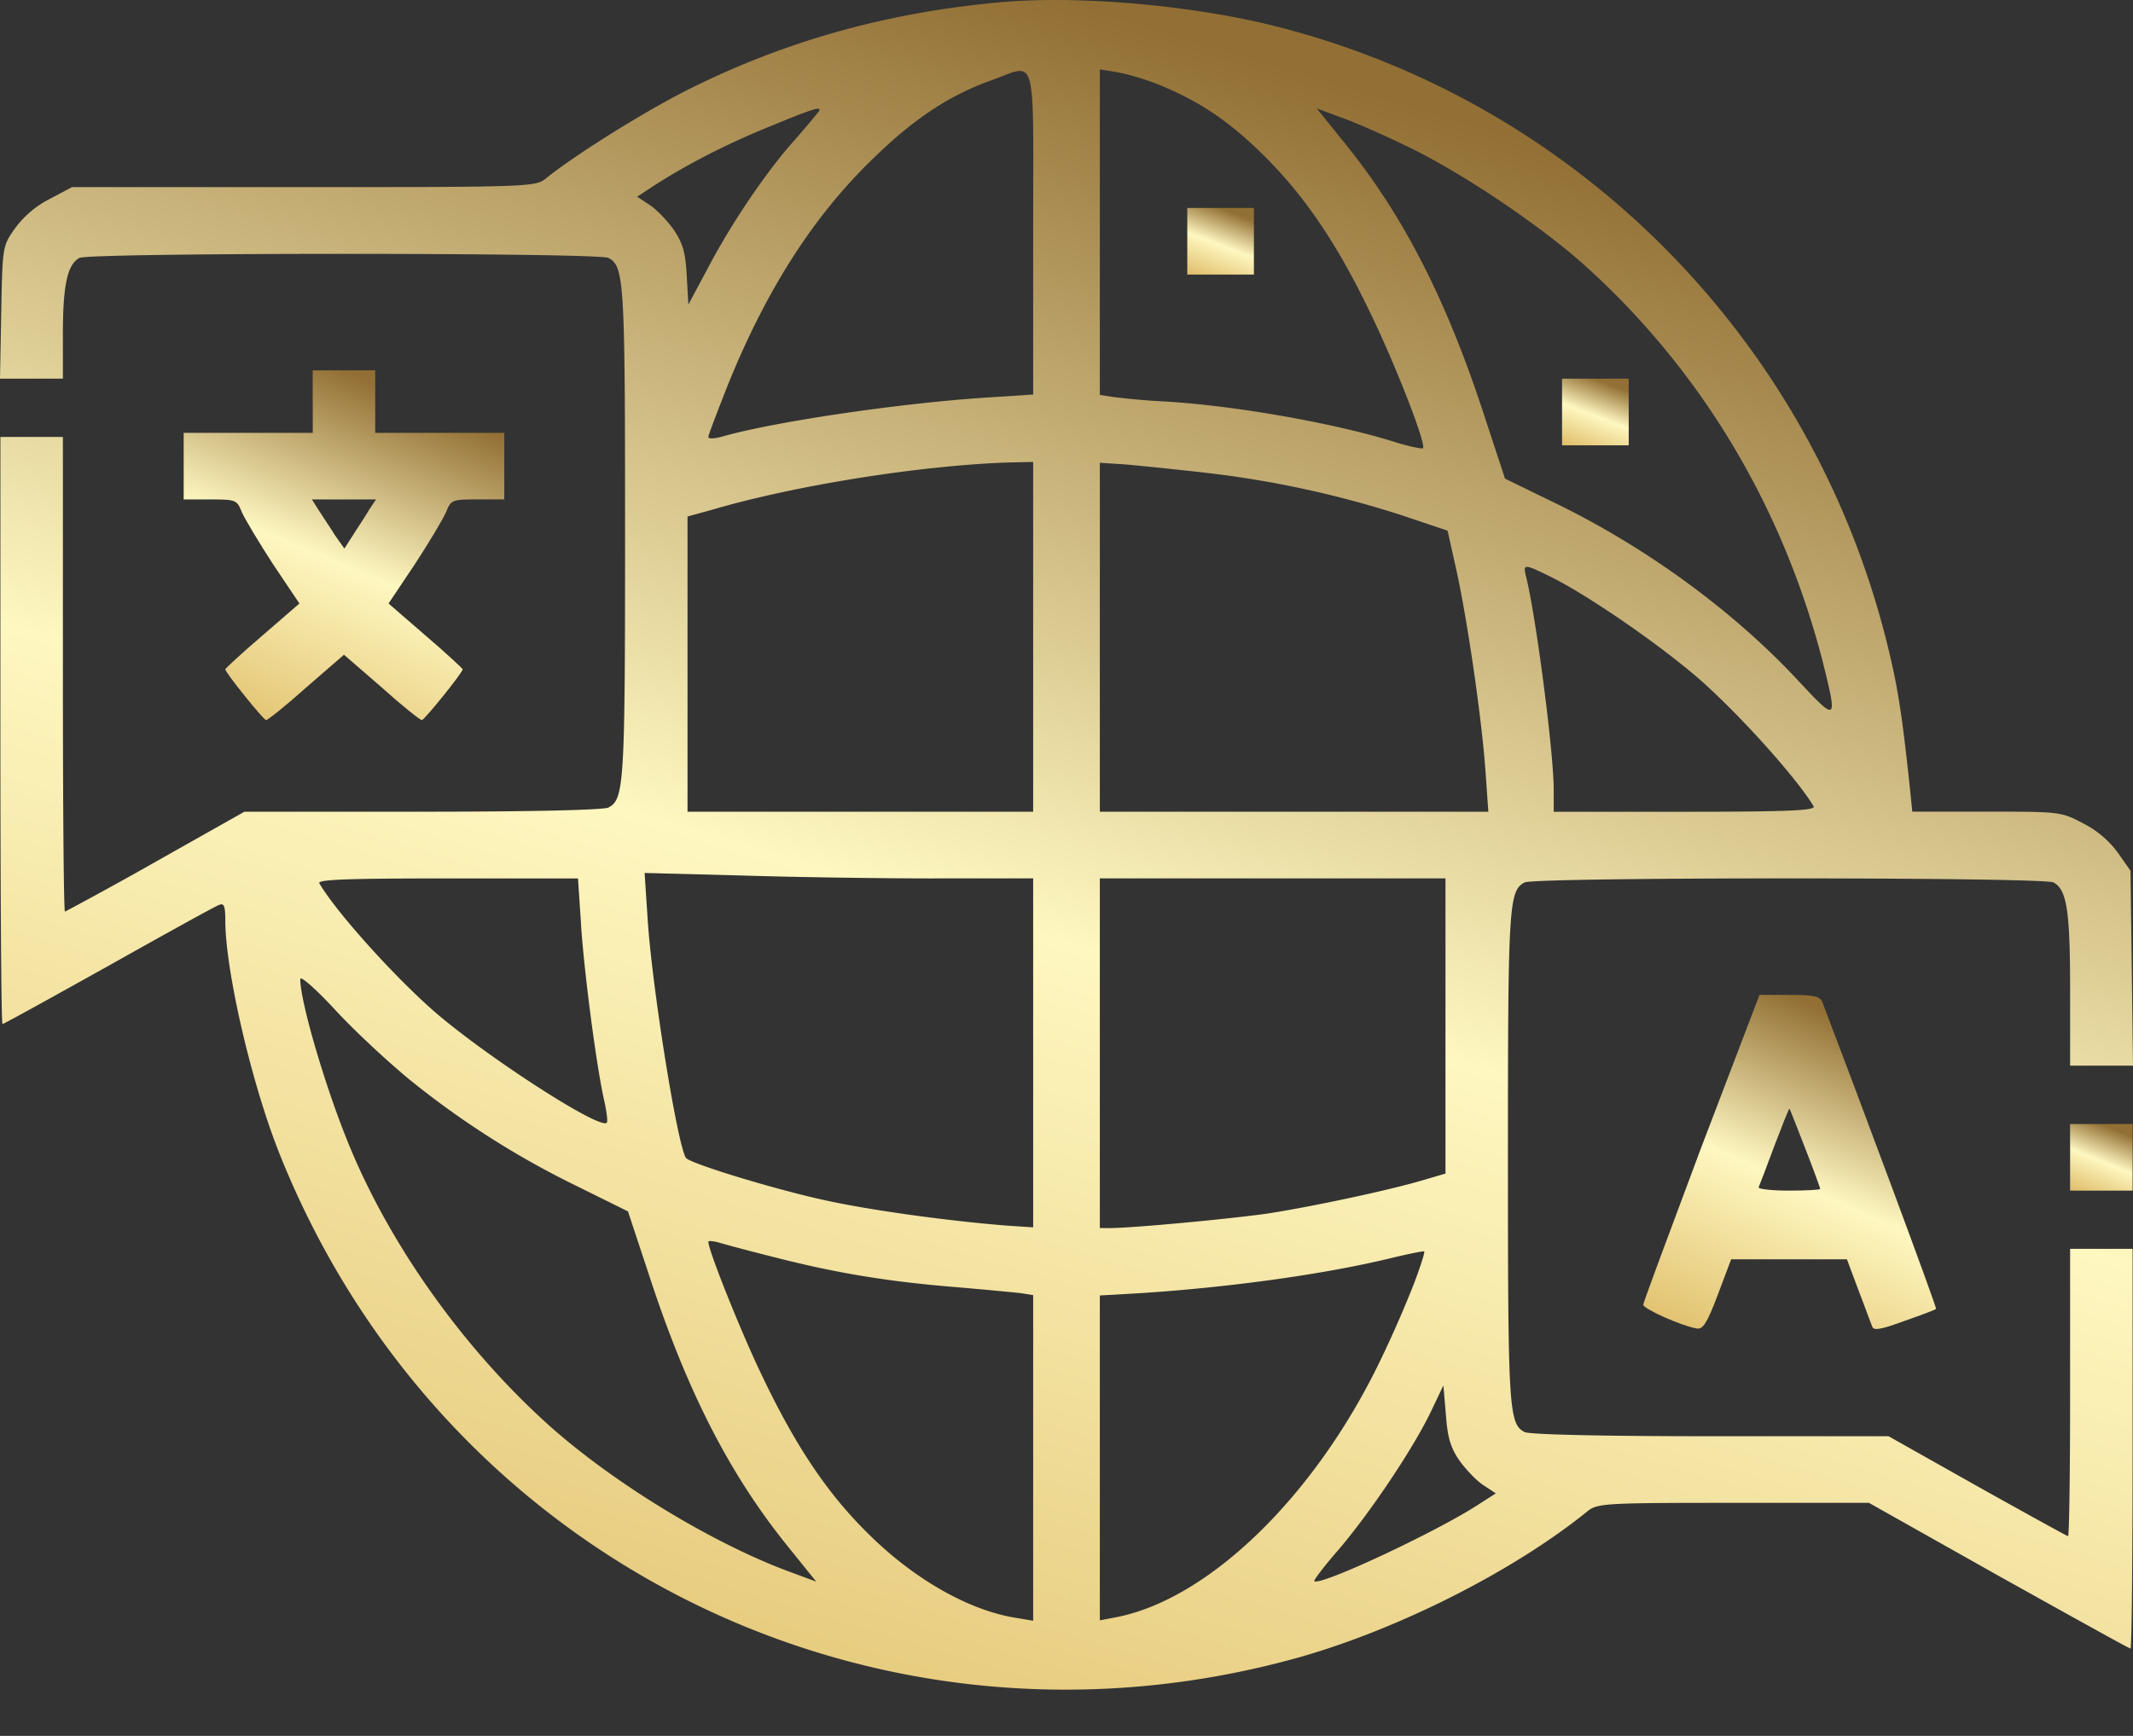 <svg width="43" height="35" fill="none" xmlns="http://www.w3.org/2000/svg"><rect width="100%" height="100%" fill="#333333" stroke="none"/><path d="M20.073.054c-2.208.21-4.19.764-6.087 1.696-.898.437-2.392 1.369-2.98 1.847-.21.168-.302.176-4.878.176H1.452l-.445.236a1.98 1.98 0 00-.705.596C.05 4.965.05 4.965.025 6.3L0 7.635h1.268V6.72c0-.974.092-1.393.335-1.52.21-.109 10.452-.109 10.662 0 .32.169.336.462.336 5.541 0 5.08-.017 5.373-.336 5.541-.1.05-1.57.084-3.744.084H4.928L3.14 17.374a77.108 77.108 0 01-1.83 1.007c-.026 0-.042-2.157-.042-4.785V8.81H.008v5.918c0 3.258.017 5.919.042 5.919.026 0 .983-.53 2.141-1.176 1.15-.646 2.15-1.2 2.225-1.225.1-.042.126.017.126.31 0 1.008.529 3.291 1.091 4.702 3.283 8.227 12.064 12.55 20.585 10.15 1.998-.572 4.29-1.73 5.776-2.93.201-.168.327-.177 2.947-.177h2.736l2.611 1.47c1.444.805 2.636 1.468 2.662 1.468.025 0 .042-1.813.042-4.03V25.18h-1.26v2.896c0 1.595-.017 2.897-.042 2.897-.016 0-.84-.454-1.83-1.008l-1.788-1.007h-3.593c-2.174 0-3.644-.034-3.744-.084-.32-.168-.336-.462-.336-5.54 0-5.08.017-5.374.336-5.542.21-.109 10.452-.109 10.662 0 .268.143.335.563.335 2.15v1.544H43l-.025-1.964-.025-1.965-.252-.36a1.98 1.98 0 00-.705-.597c-.445-.235-.47-.235-1.94-.235h-1.502l-.05-.487c-.152-1.427-.236-1.981-.42-2.745C36.602 6.93 31.85 2.086 25.73.533c-1.72-.437-4.088-.638-5.658-.479zm.755 4.635v3.265l-.898.059c-1.746.11-4.315.487-5.373.79-.15.041-.277.05-.277.008s.185-.52.403-1.075c.79-1.94 1.738-3.408 2.947-4.567.814-.79 1.52-1.25 2.342-1.545.949-.336.856-.671.856 3.065zm2.536-2.98c.822.335 1.41.73 2.124 1.435.822.823 1.469 1.771 2.132 3.156.504 1.033 1.142 2.67 1.066 2.737-.017.017-.277-.033-.57-.126-1.201-.377-3.2-.73-4.601-.814a14.431 14.431 0 01-1.066-.092l-.277-.042V1.398l.352.058c.193.034.571.143.84.252zm-6.918.612c-.067.084-.285.344-.495.58-.546.629-1.21 1.611-1.67 2.484l-.404.756-.033-.588c-.026-.47-.076-.646-.269-.932-.134-.184-.353-.411-.487-.495l-.243-.16.319-.21c.646-.42 1.486-.856 2.359-1.208.999-.412 1.108-.437.923-.227zm11.904.621c1.058.504 2.62 1.545 3.552 2.368 2.367 2.115 4.03 4.877 4.844 8.034.302 1.217.293 1.226-.513.36-1.3-1.393-3.047-2.669-4.877-3.559L30.34 9.65l-.436-1.326c-.756-2.3-1.612-3.971-2.77-5.407l-.588-.73.478.176c.26.092.865.353 1.326.58zm-7.522 9.898v3.526H13.86v-5.952l.487-.134c1.713-.504 4.29-.907 6.045-.957l.436-.009v3.526zm3.484-3.307a20.38 20.38 0 013.946.856l.924.31.184.823c.227 1.05.504 2.964.58 4.021l.058.823h-7.832V9.331l.529.034c.285.025 1.015.1 1.611.168zm7.002 2.123c.772.395 2.166 1.36 2.947 2.04.822.723 1.972 2.007 2.3 2.561.05.084-.495.11-2.586.11h-2.653v-.446c0-.747-.36-3.526-.562-4.315-.059-.243-.034-.243.554.05zM18.83 17.71h1.998v7.036l-.52-.034c-1.175-.092-2.762-.31-3.677-.512-1.041-.227-2.737-.747-2.804-.856-.177-.277-.689-3.493-.772-4.828l-.06-.915 1.915.05c1.058.034 2.82.06 3.92.06zm-7.119.899c.059.948.31 2.88.47 3.584.05.227.076.429.05.445-.142.143-2.442-1.343-3.492-2.258-.822-.722-1.973-2.006-2.3-2.569-.05-.075.487-.1 2.577-.1h2.636l.06.898zM29.14 20.69v2.972l-.429.126c-.696.21-2.283.545-3.156.68-.764.109-2.729.293-3.182.293h-.201V17.71h6.968v2.98zM8.252 21.764a17.592 17.592 0 003.392 2.158l1.016.503.436 1.319c.756 2.308 1.612 3.979 2.77 5.415l.588.73-.478-.177c-1.553-.562-3.551-1.77-4.878-2.946-1.729-1.545-3.223-3.635-4.063-5.684-.47-1.141-.982-2.88-.982-3.341 0-.075.31.193.713.63.387.42 1.058 1.04 1.486 1.393zm7.33 3.577c1.233.319 2.291.495 3.61.604.604.05 1.217.11 1.368.126l.268.042v6.565l-.352-.059c-.94-.15-2.04-.772-2.964-1.687-.822-.806-1.46-1.755-2.132-3.157-.42-.864-1.1-2.56-1.1-2.737 0-.025.084-.016.193.009.101.033.605.168 1.108.294zm12.928.528a23.018 23.018 0 01-.672 1.537c-1.318 2.753-3.475 4.852-5.356 5.205l-.31.059v-6.55l.864-.05c1.78-.118 3.669-.378 5.012-.705.344-.084.647-.143.663-.134.017.016-.075.302-.201.637zm.915 3.585c.134.185.353.412.487.496l.243.16-.327.209c-.823.546-3.224 1.67-3.333 1.561-.017-.016.193-.293.47-.612.622-.722 1.478-1.99 1.856-2.754l.277-.58.05.588c.034.462.092.664.277.932z" fill="url(#paint0_linear_163_26)"/><path d="M23.935 4.865v.671h1.343V4.193h-1.343v.672z" fill="url(#paint1_linear_163_26)"/><path d="M31.49 8.307v.672h1.344V7.635H31.49v.672z" fill="url(#paint2_linear_163_26)"/><path d="M6.305 8.097v.63H3.703v1.343h.536c.52 0 .538.008.638.26.06.134.345.613.63 1.05l.529.788-.747.647c-.412.352-.747.663-.747.68 0 .067.772 1.024.822 1.024.034 0 .403-.294.815-.663l.755-.655.756.655c.411.37.78.663.814.663.05 0 .823-.957.823-1.024 0-.017-.336-.328-.747-.68l-.747-.647.528-.789c.286-.436.571-.915.63-1.05.1-.251.118-.26.638-.26h.537V8.727H7.564v-1.26h-1.26v.63zm1.125 2.2c-.076.134-.227.352-.32.503l-.167.26-.185-.26c-.092-.151-.243-.37-.327-.504l-.143-.226H7.58l-.151.226z" fill="url(#paint3_linear_163_26)"/><path d="M34.294 23.141c-.638 1.705-1.167 3.123-1.167 3.165 0 .084.773.428 1.075.479.126.025.21-.101.428-.68l.269-.714h2.334l.235.63c.134.344.252.68.277.73.025.084.193.05.646-.117.336-.118.63-.227.638-.244.025-.017-1.628-4.45-2.292-6.187-.05-.118-.168-.143-.663-.143h-.604l-1.176 3.081zm2.1.017c.167.428.301.798.301.814 0 .017-.285.034-.638.034-.352 0-.62-.034-.604-.067.017-.034.16-.412.319-.84.16-.42.294-.755.302-.747.009.008.151.37.32.806z" fill="url(#paint4_linear_163_26)"/><path d="M41.732 23.334v.672h1.26v-1.343h-1.26v.671z" fill="url(#paint5_linear_163_26)"/><defs><linearGradient id="paint0_linear_163_26" x1="0" y1="34.068" x2="11.205" y2="-3.103" gradientUnits="userSpaceOnUse"><stop stop-color="#DFBD69"/><stop offset=".531" stop-color="#FEF7C0"/><stop offset="1" stop-color="#926F34"/></linearGradient><linearGradient id="paint1_linear_163_26" x1="23.935" y1="5.536" x2="24.466" y2="4.14" gradientUnits="userSpaceOnUse"><stop stop-color="#DFBD69"/><stop offset=".531" stop-color="#FEF7C0"/><stop offset="1" stop-color="#926F34"/></linearGradient><linearGradient id="paint2_linear_163_26" x1="31.49" y1="8.979" x2="32.022" y2="7.582" gradientUnits="userSpaceOnUse"><stop stop-color="#DFBD69"/><stop offset=".531" stop-color="#FEF7C0"/><stop offset="1" stop-color="#926F34"/></linearGradient><linearGradient id="paint3_linear_163_26" x1="3.702" y1="14.519" x2="6.674" y2="7.359" gradientUnits="userSpaceOnUse"><stop stop-color="#DFBD69"/><stop offset=".531" stop-color="#FEF7C0"/><stop offset="1" stop-color="#926F34"/></linearGradient><linearGradient id="paint4_linear_163_26" x1="33.127" y1="26.795" x2="36.056" y2="20.05" gradientUnits="userSpaceOnUse"><stop stop-color="#DFBD69"/><stop offset=".531" stop-color="#FEF7C0"/><stop offset="1" stop-color="#926F34"/></linearGradient><linearGradient id="paint5_linear_163_26" x1="41.732" y1="24.006" x2="42.289" y2="22.633" gradientUnits="userSpaceOnUse"><stop stop-color="#DFBD69"/><stop offset=".531" stop-color="#FEF7C0"/><stop offset="1" stop-color="#926F34"/></linearGradient></defs></svg>